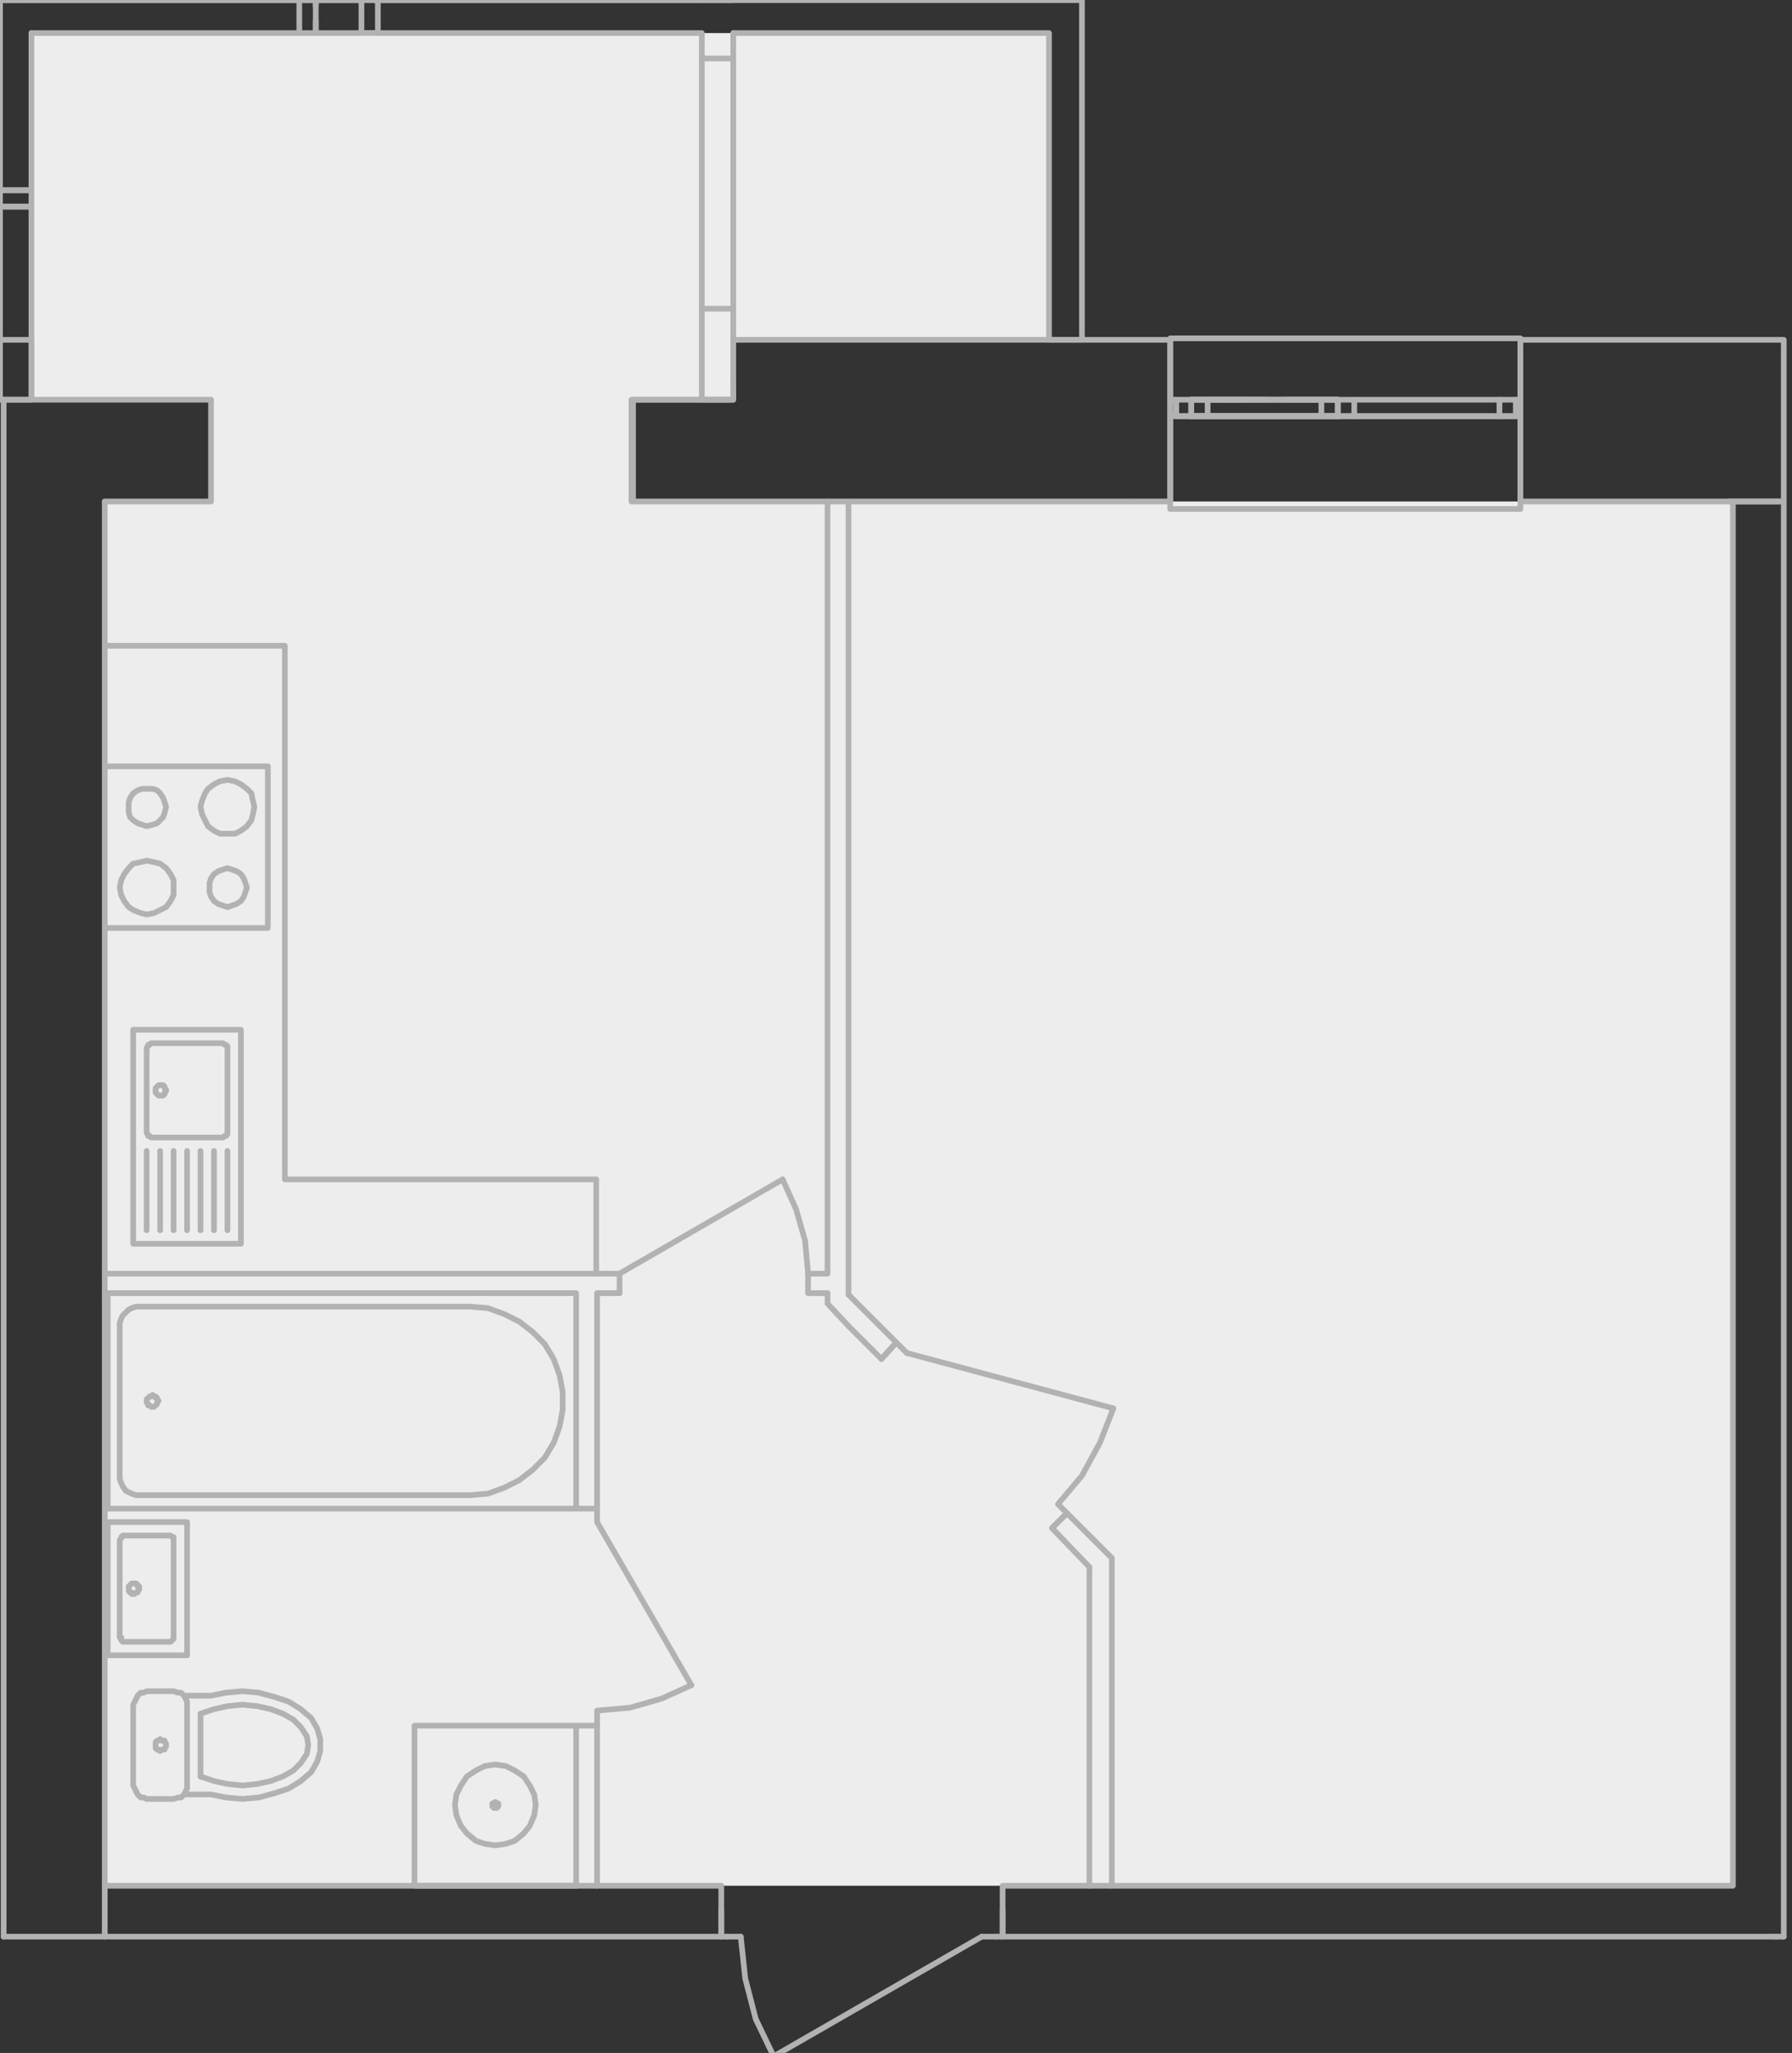 <?xml version="1.0" encoding="utf-8"?>
<!-- Generator: Adobe Illustrator 15.0.2, SVG Export Plug-In  -->
<!DOCTYPE svg PUBLIC "-//W3C//DTD SVG 1.1//EN" "http://www.w3.org/Graphics/SVG/1.1/DTD/svg11.dtd">
<svg version="1.1"
	 xmlns="http://www.w3.org/2000/svg" xmlns:xlink="http://www.w3.org/1999/xlink" xmlns:a="http://ns.adobe.com/AdobeSVGViewerExtensions/3.0/"
	 x="0px" y="0px" width="158px" height="181px" viewBox="0.25 0.25 158 181" enable-background="new 0.25 0.25 158 181"
	 xml:space="preserve">
<rect x="0.25" y="0.25" width="158" height="181" fill="#333333" stroke="none"/>
<defs>
</defs>
<polygon fill="#EDEDED" points="9.485,166.509 153.038,166.509 153.038,44.464 55.929,44.464 55.929,35.492 64.673,35.492 
	64.673,30.214 92.741,30.214 92.741,3.166 3.021,3.166 3.021,35.492 18.854,35.492 18.854,44.464 9.551,44.464 "/>
<path fill="none" stroke="#B2B2B2" stroke-width="0.5" stroke-linecap="round" stroke-linejoin="round" stroke-miterlimit="10" d="
	M9.485,44.464h9.368 M18.854,44.464v-8.972 M56.062,44.464h17.151 M75.062,44.464h25.069 M56.062,35.492v8.972"/>
<path fill="none" stroke="#B2B2B2" stroke-width="0.5" stroke-linecap="round" stroke-linejoin="round" stroke-miterlimit="10" d="
	M56.062,44.464h-0.133 M56.062,44.464v-8.972 M55.929,35.492v8.972 M55.929,35.492h0.133"/>
<g>
	<defs>
		<rect id="SVGID_6_" x="0.25" y="0.25" width="157.545" height="181.301"/>
	</defs>
	<clipPath id="SVGID_7_">
		<use xlink:href="#SVGID_6_"  overflow="visible"/>
	</clipPath>
	
		<path clip-path="url(#SVGID_7_)" fill="none" stroke="#B2B2B2" stroke-width="0.5" stroke-linecap="round" stroke-linejoin="round" stroke-miterlimit="10" d="
		M0.573,170.996h8.912 M9.485,166.509v-52.116 M9.485,112.545V44.464"/>
	
		<path clip-path="url(#SVGID_7_)" fill="none" stroke="#B2B2B2" stroke-width="0.5" stroke-linecap="round" stroke-linejoin="round" stroke-miterlimit="10" d="
		M0.25,35.492h2.771 M3.02,35.492v-2.375 M3.02,33.117v-2.903 M103.428,35.492v-5.278 M103.428,30.214H65.067 M157.378,30.214
		h-23.075 M134.303,30.214v5.278 M0.25,30.214v5.278 M56.061,35.492h8.613 M52.895,166.51v-14.383 M52.895,134.039v-19.777
		 M54.873,114.261v-1.717 M71.498,114.157v-1.716 M52.895,112.544h-1.847 M51.048,166.51h1.847 M51.048,112.544H9.485
		 M9.485,114.393h0.264 M9.485,112.544v1.849 M54.873,112.544h-1.978 M73.213,112.544h-1.715 M96.302,138.406v28.104 M98.282,166.51
		v-28.896 M98.282,137.615l-1.98-1.979 M96.302,166.51h1.98 M73.213,44.464v68.082 M73.213,114.261v0.923 M73.213,115.184
		l1.848,1.979 M75.061,114.393V44.464 M75.061,44.464h-1.848"/>
</g>
<path fill="none" stroke="#B2B2B2" stroke-width="0.5" stroke-linecap="round" stroke-linejoin="round" stroke-miterlimit="10" d="
	M13.707,124.289h-0.131 M13.576,124.289l-0.132-0.132 M13.444,124.157h-0.132 M13.312,124.157v-0.132 M13.312,124.025l-0.132-0.133
	 M13.18,123.892v-0.132 M13.18,123.76v-0.132 M13.18,123.628l0.132-0.131 M13.312,123.498l0.132-0.132 M13.444,123.366h0.132
	 M13.576,123.366l0.131-0.133 M13.707,123.233l0.132,0.133 M13.839,123.366h0.132 M13.971,123.366v0.132 M13.971,123.498h0.133
	 M14.104,123.498v0.131 M14.104,123.628l0.131,0.132 M14.235,123.76l-0.131,0.132 M14.104,123.892v0.133 M14.104,124.025
	l-0.133,0.132 M13.971,124.157l-0.132,0.132 M13.839,124.289h-0.132 M10.805,130.622v-13.721 M12.256,132.074l-0.395-0.133
	 M11.861,131.941l-0.265-0.133 M11.596,131.808l-0.264-0.132 M11.332,131.676l-0.263-0.396 M11.069,131.282l-0.132-0.265
	 M10.938,131.017l-0.133-0.396 M41.68,132.074H12.256 M41.68,115.449l1.582,0.132 M43.262,115.581l1.451,0.528 M44.714,116.109
	l1.32,0.66 M46.034,116.767l1.187,0.925 M47.221,117.692l1.055,1.055 M48.276,118.747l0.792,1.32 M49.068,120.067l0.528,1.45
	 M49.596,121.517l0.263,1.451 M49.859,122.968v1.584 M49.859,124.552l-0.263,1.451 M49.596,126.003l-0.528,1.451 M49.068,127.455
	l-0.792,1.32 M48.276,128.775l-1.055,1.055 M47.221,129.83l-1.187,0.924 M46.034,130.753l-1.32,0.66 M44.714,131.414l-1.452,0.528
	 M43.262,131.941l-1.582,0.133 M12.256,115.449H41.68 M10.805,116.901l0.132-0.397 M10.938,116.503l0.131-0.264 M11.069,116.24
	l0.263-0.263 M11.332,115.977l0.264-0.265 M11.596,115.712l0.265-0.132 M11.861,115.581l0.395-0.132 M52.819,133.26H9.749
	 M9.749,114.261h41.299 M52.894,114.261h1.979 M71.498,114.261h1.715 M9.749,133.26v-18.999 M44.186,159.384v0.133 M44.186,159.517
	l-0.132,0.132 M44.054,159.649h-0.132 M43.922,159.649H43.79 M43.79,159.649l-0.132-0.132 M43.659,159.517v-0.133 M43.659,159.384
	v-0.132 M43.659,159.252h0.132 M43.79,159.252h0.132 M43.922,159.252v-0.132 M43.922,159.121v0.132 M43.922,159.252h0.132
	 M44.054,159.252h0.132 M44.186,159.252v0.132 M47.485,159.384l-0.132,0.924 M47.353,160.308l-0.396,0.925 M46.957,161.233
	l-0.528,0.658 M46.429,161.891l-0.792,0.66 M45.637,162.551l-0.791,0.265 M44.846,162.816l-0.924,0.132 M43.922,162.948
	l-0.923-0.132 M42.999,162.816l-0.793-0.265 M42.206,162.551l-0.791-0.66 M41.415,161.891l-0.527-0.658 M40.888,161.233
	l-0.396-0.925 M40.492,160.308l-0.133-0.924 M40.359,159.384l0.133-0.923 M40.492,158.461l0.396-0.792 M40.888,157.669l0.527-0.791
	 M41.415,156.878l0.791-0.528 M42.206,156.35l0.793-0.396 M42.999,155.955l0.924-0.133 M43.922,155.822l0.924,0.133 M44.846,155.955
	l0.791,0.396 M45.637,156.35l0.793,0.528 M46.429,156.878l0.528,0.791 M46.957,157.669l0.396,0.792 M47.353,158.461l0.132,0.924
	 M51.048,152.392v14.117 M51.048,114.392v18.671 M36.797,152.392h16.022 M36.797,166.509v-14.118 M51.048,166.509H36.797
	 M14.368,153.58l0.132,0.132 M14.5,153.711h0.131 M14.631,153.711h0.133 M14.764,153.711v0.132 M14.764,153.843l0.131,0.132
	 M14.895,153.975v0.133 M14.895,154.108v0.132 M14.895,154.24l-0.131,0.132 M14.764,154.372v0.132 M14.764,154.503h-0.133
	 M14.631,154.503H14.5 M14.5,154.503l-0.132,0.132 M14.368,154.635l-0.133-0.132 M14.235,154.503h-0.131 M14.104,154.503
	l-0.133-0.132 M13.971,154.372v-0.132 M13.971,154.24v-0.132 M13.971,154.108v-0.133 M13.971,153.975v-0.132 M13.971,153.843
	l0.133-0.132 M14.104,153.711h0.131 M14.235,153.711l0.133-0.132 M17.929,156.878v-5.542 M17.929,151.336l1.187-0.396
	 M19.117,150.941l1.187-0.265 M20.304,150.677l1.32-0.133 M21.624,150.544l1.319,0.133 M22.943,150.677l1.188,0.264 M24.131,150.941
	l1.056,0.396"/>
<path fill="none" stroke="#B2B2B2" stroke-width="0.5" stroke-linecap="round" stroke-linejoin="round" stroke-miterlimit="10" d="
	M25.187,151.335l0.924,0.529 M26.111,151.865l0.66,0.659 M26.771,152.524l0.527,0.792 M27.298,153.316l0.132,0.792 M27.43,154.108
	l-0.132,0.791 M27.298,154.899l-0.527,0.792 M26.771,155.691l-0.661,0.66 M26.111,156.351l-0.924,0.527 M25.187,156.877
	l-1.056,0.396 M24.131,157.274l-1.187,0.264 M22.944,157.538l-1.32,0.132 M21.624,157.669l-1.32-0.132 M20.304,157.538l-1.187-0.264
	 M19.117,157.274l-1.187-0.396 M16.479,158.461l0.132-0.264 M16.611,158.198l0.132-0.264 M16.743,157.934v-0.265 M18.854,158.461
	h-2.375 M18.854,149.753l1.319-0.265 M20.173,149.489l1.451-0.132 M21.624,149.357l1.452,0.132 M23.076,149.489l1.451,0.397
	 M24.527,149.886l1.187,0.396 M25.714,150.282l1.057,0.659 M26.771,150.941l0.923,0.791 M27.694,151.732l0.527,0.924
	 M28.221,152.656l0.264,0.924 M28.485,153.58v1.056 M28.485,154.635l-0.264,0.924 M28.221,155.559l-0.527,0.924 M27.694,156.483
	l-0.923,0.792 M26.771,157.274l-1.057,0.66 M25.714,157.934l-1.187,0.396 M24.527,158.33l-1.451,0.396 M23.076,158.725l-1.452,0.132
	 M21.624,158.857l-1.451-0.132 M20.173,158.725l-1.319-0.264 M16.479,149.753h2.375 M16.743,150.544v-0.263 M16.743,150.282
	l-0.132-0.265 M16.611,150.017l-0.132-0.264 M16.743,157.669v-7.125 M11.993,157.669v-7.125 M13.18,158.857l-0.264-0.132
	 M12.916,158.725h-0.264 M12.652,158.725l-0.263-0.264 M12.389,158.461l-0.132-0.264 M12.256,158.198l-0.131-0.264 M12.125,157.934
	l-0.132-0.265 M15.555,158.857H13.18 M16.743,157.669v0.265 M16.743,157.934l-0.132,0.264 M16.611,158.198l-0.132,0.264
	 M16.479,158.461l-0.264,0.264 M16.215,158.725h-0.264 M15.951,158.725l-0.396,0.132 M16.743,150.544v7.125 M15.555,149.357
	l0.396,0.132 M15.951,149.489h0.264 M16.215,149.489l0.264,0.265 M16.479,149.753l0.132,0.264 M16.611,150.017l0.132,0.265
	 M16.743,150.282v0.263 M13.18,149.357h2.375 M11.993,150.544l0.132-0.263 M12.125,150.282l0.131-0.265 M12.256,150.017l0.133-0.264
	 M12.389,149.753l0.263-0.265 M12.652,149.489h0.264 M12.916,149.489l0.265-0.132 M11.993,140.781h-0.132 M11.861,140.781v-0.131
	 M11.861,140.65h-0.132 M11.729,140.65l-0.133-0.133 M11.596,140.517v-0.131 M11.596,140.386v-0.133 M11.596,140.253v-0.132
	 M11.596,140.122l0.133-0.132 M11.729,139.99l0.132-0.132 M11.861,139.858h0.132 M11.993,139.858h0.132 M12.125,139.858h0.131
	 M12.256,139.858l0.133,0.132 M12.389,139.99v0.132 M12.389,140.122h0.131 M12.52,140.122v0.132 M12.52,140.253v0.133
	 M12.52,140.386l-0.131,0.131 M12.389,140.517v0.133 M12.389,140.65h-0.132 M12.256,140.65l-0.131,0.131 M12.125,140.781h-0.132
	 M10.805,144.608v-8.577 M11.332,145.003h-0.13 M11.202,145.003h-0.133 M11.069,145.003l-0.132-0.132 M10.938,144.872v-0.132
	 M10.938,144.74v-0.132 M10.938,144.608h-0.133 M15.159,145.003h-3.827 M15.555,144.608v0.132 M15.555,144.74l-0.132,0.132
	 M15.423,144.872l-0.132,0.132 M15.291,145.003h-0.132 M15.555,136.031v8.577 M15.159,135.635h0.132 M15.291,135.635l0.132,0.132
	 M15.423,135.767h0.132 M15.555,135.767v0.133 M15.555,135.9v0.131 M11.332,135.635h3.827 M10.805,136.031l0.133-0.131
	 M10.938,135.9v-0.133 M10.938,135.767l0.131-0.132 M11.069,135.635h0.133 M11.202,135.635h0.13 M16.743,146.191H9.75
	 M16.743,134.448v11.743 M9.749,134.448h6.994 M9.749,146.191v-11.743 M13.18,73.095l-0.396-0.132 M12.784,72.963l-0.395-0.131
	 M12.389,72.832l-0.396-0.265 M11.993,72.567l-0.264-0.264 M11.729,72.303l-0.133-0.395 M11.596,71.908V71.38 M11.596,71.38v-0.396
	 M11.596,70.984l0.133-0.395 M11.729,70.589l0.264-0.397 M11.993,70.192l0.396-0.264 M12.389,69.929l0.395-0.132 M12.784,69.797
	h0.397 M13.18,69.797h0.527 M13.707,69.797l0.397,0.132 M14.104,69.929l0.264,0.264 M14.368,70.192l0.263,0.397 M14.631,70.589
	l0.133,0.395 M14.764,70.984l0.131,0.396 M14.895,71.38l-0.131,0.528 M14.764,71.908l-0.133,0.396 M14.631,72.303l-0.263,0.264
	 M14.368,72.567l-0.264,0.265 M14.104,72.832l-0.397,0.131 M13.707,72.963l-0.527,0.132 M13.18,80.88l-0.528-0.132 M12.652,80.748
	l-0.659-0.264 M11.993,80.484l-0.397-0.264 M11.596,80.22l-0.394-0.528 M11.202,79.692l-0.265-0.528 M10.938,79.165l-0.133-0.66
	 M10.805,78.505l0.133-0.66 M10.938,77.845l0.264-0.527 M11.202,77.318l0.394-0.528 M11.596,76.79l0.397-0.396 M11.993,76.394
	l0.659-0.132 M12.652,76.262l0.529-0.132 M13.18,76.13l0.659,0.132 M13.839,76.262l0.529,0.132 M14.368,76.394l0.527,0.396
	 M14.895,76.79l0.396,0.528 M15.291,77.318l0.264,0.527 M15.555,77.845v0.66 M15.555,78.505v0.66 M15.555,79.165l-0.264,0.527
	 M15.291,79.692l-0.396,0.528 M14.895,80.22l-0.527,0.264 M14.368,80.484l-0.529,0.264 M13.839,80.748L13.18,80.88 M20.304,73.755
	h-0.659 M19.645,73.755l-0.528-0.264 M19.117,73.491l-0.527-0.396 M18.59,73.095l-0.264-0.528 M18.326,72.567l-0.263-0.527
	 M18.063,72.04l-0.133-0.661 M17.93,71.38l0.133-0.528 M18.063,70.852l0.263-0.66 M18.326,70.192l0.264-0.396 M18.59,69.797
	l0.527-0.396 M19.117,69.401l0.528-0.264 M19.645,69.137l0.659-0.132 M20.304,69.005l0.661,0.132 M20.965,69.137l0.527,0.264
	 M21.492,69.401l0.529,0.396 M22.021,69.797l0.395,0.396 M22.415,70.192l0.133,0.66 M22.548,70.852l0.132,0.528 M22.68,71.38
	l-0.133,0.66 M22.548,72.04l-0.132,0.527 M22.415,72.567l-0.394,0.528 M22.021,73.095l-0.529,0.396 M21.492,73.491l-0.527,0.264
	 M20.965,73.755h-0.661 M20.304,80.22l-0.395-0.132 M19.909,80.088l-0.396-0.132 M19.513,79.956l-0.396-0.264 M19.117,79.692
	l-0.263-0.396 M18.854,79.297l-0.132-0.396 M18.722,78.901v-0.396 M18.722,78.505v-0.396 M18.722,78.109l0.132-0.396"/>
<path fill="none" stroke="#B2B2B2" stroke-width="0.5" stroke-linecap="round" stroke-linejoin="round" stroke-miterlimit="10" d="
	M18.854,77.713l0.262-0.396 M19.117,77.318l0.396-0.265 M19.513,77.053l0.396-0.132 M19.909,76.921l0.395-0.132 M20.304,76.789
	l0.397,0.132 M20.7,76.921l0.397,0.132 M21.097,77.053l0.395,0.265 M21.492,77.318l0.264,0.395 M21.756,77.713l0.132,0.396
	 M21.888,78.109l0.132,0.395 M22.02,78.504L21.888,78.9 M21.888,78.9l-0.132,0.396 M21.756,79.296l-0.264,0.396 M21.492,79.691
	l-0.395,0.265 M21.097,79.956L20.7,80.087 M20.7,80.087l-0.396,0.133 M23.867,82.067H9.749 M23.867,67.817v14.25 M25.366,57.185
	v47.047 M52.819,104.232v8.314 M9.749,67.817h14.118 M9.749,57.185h15.617 M25.562,104.233h27.257 M14.368,96.845h-0.133
	 M14.235,96.845l-0.131-0.132 M14.103,96.713l-0.132-0.133 M13.971,96.581v-0.132 M13.971,96.449v-0.132 M13.971,96.317v-0.132
	 M13.971,96.185l0.132-0.132 M14.103,96.053l0.132-0.132 M14.235,95.921h0.133 M14.368,95.921H14.5 M14.5,95.921h0.131
	 M14.631,95.921l0.133,0.132 M14.764,96.053v0.132 M14.764,96.185l0.131,0.132 M14.895,96.317v0.132 M14.895,96.449l-0.131,0.132
	 M14.764,96.581v0.133 M14.764,96.713l-0.133,0.132 M14.631,96.845H14.5 M14.5,96.845h-0.132 M13.18,100.011v-7.257 M13.707,100.54
	h-0.131 M13.576,100.54l-0.132-0.133 M13.444,100.407h-0.132 M13.312,100.407v-0.132 M13.312,100.275l-0.132-0.132 M13.18,100.143
	v-0.132 M19.777,100.54h-6.07 M20.304,100.011v0.132 M20.304,100.143v0.132 M20.304,100.275l-0.131,0.132 M20.173,100.407h-0.132
	 M20.041,100.407l-0.132,0.133 M19.909,100.54h-0.132 M20.304,92.754v7.257 M19.777,92.226h0.132 M19.909,92.226l0.132,0.132
	 M20.041,92.358h0.132 M20.173,92.358l0.131,0.133 M20.304,92.491v0.133 M20.304,92.624v0.131 M13.707,92.226h6.07 M13.18,92.754
	v-0.131 M13.18,92.624l0.132-0.133 M13.312,92.491v-0.133 M13.312,92.358h0.132 M13.444,92.358l0.132-0.132 M13.576,92.226h0.131
	 M21.492,109.907h-9.5 M21.492,91.039v18.868 M11.992,91.039h9.5 M11.992,109.907V91.039 M19.117,108.719v-6.993 M17.929,108.719
	v-6.993 M16.743,108.719v-6.993 M15.555,108.719v-6.993 M14.368,108.719v-6.993 M20.304,101.726v6.993 M13.18,108.719v-6.993"/>
<path fill="none" stroke="#B2B2B2" stroke-width="0.5" stroke-linecap="round" stroke-linejoin="round" stroke-miterlimit="10" d="
	M52.896,151.072l2.902-0.263 M55.797,150.809l2.771-0.792 M58.568,150.017l2.639-1.188"/>
<line fill="none" stroke="#B2B2B2" stroke-width="0.5" stroke-linecap="round" stroke-linejoin="round" stroke-miterlimit="10" x1="61.207" y1="148.83" x2="52.895" y2="134.448"/>
<path fill="none" stroke="#B2B2B2" stroke-width="0.5" stroke-linecap="round" stroke-linejoin="round" stroke-miterlimit="10" d="
	M52.895,134.31v-0.271 M52.895,152.128v-0.99"/>
<g>
	<defs>
		<rect id="SVGID_5_" x="0.25" y="0.25" width="157.545" height="181.301"/>
	</defs>
	<clipPath id="SVGID_8_">
		<use xlink:href="#SVGID_5_"  overflow="visible"/>
	</clipPath>
	
		<path clip-path="url(#SVGID_8_)" fill="none" stroke="#B2B2B2" stroke-width="0.5" stroke-linecap="round" stroke-linejoin="round" stroke-miterlimit="10" d="
		M64.901,3.166v32.326 M62.13,3.166V34.04 M33.235,0.264H62.13 M33.235,3.166H62.13 M3.021,17.02H0.777 M0.646,17.02H0.25
		 M0.25,17.02V3.166 M3.021,17.02V3.166"/>
	
		<path clip-path="url(#SVGID_8_)" fill="none" stroke="#B2B2B2" stroke-width="0.5" stroke-linecap="round" stroke-linejoin="round" stroke-miterlimit="10" d="
		M64.901,0.264H62.13 M3.021,0.264H0.25 M0.25,0.264v2.902 M64.901,35.492V34.04 M62.13,34.04v1.452 M62.13,35.492h2.771
		 M0.25,17.02v1.451 M0.25,18.471h2.77 M3.021,18.471V17.02 M3.021,17.02H0.25"/>
	
		<path clip-path="url(#SVGID_8_)" fill="none" stroke="#B2B2B2" stroke-width="0.5" stroke-linecap="round" stroke-linejoin="round" stroke-miterlimit="10" d="
		M28.089,3.166V2.11 M28.089,0.792V0.264 M28.089,0.264h3.827 M28.089,3.166h3.827"/>
	
		<path clip-path="url(#SVGID_8_)" fill="none" stroke="#B2B2B2" stroke-width="0.5" stroke-linecap="round" stroke-linejoin="round" stroke-miterlimit="10" d="
		M3.021,0.264h23.618 M3.021,3.166h23.618"/>
	
		<path clip-path="url(#SVGID_8_)" fill="none" stroke="#B2B2B2" stroke-width="0.5" stroke-linecap="round" stroke-linejoin="round" stroke-miterlimit="10" d="
		M28.089,0.264h-1.451 M26.638,0.264v2.902 M26.638,3.166h1.451 M28.089,3.166V0.264"/>
	
		<path clip-path="url(#SVGID_8_)" fill="none" stroke="#B2B2B2" stroke-width="0.5" stroke-linecap="round" stroke-linejoin="round" stroke-miterlimit="10" d="
		M95.645,3.166v27.048 M92.741,30.213V3.166 M92.741,30.213h2.903 M0.25,0.264h95.394 M92.741,3.166h-27.84 M0.25,0.264v2.902
		 M95.645,3.166V0.264"/>
	
		<path clip-path="url(#SVGID_8_)" fill="none" stroke="#B2B2B2" stroke-width="0.5" stroke-linecap="round" stroke-linejoin="round" stroke-miterlimit="10" d="
		M33.567,0.25h-1.451 M32.117,0.25v2.903 M32.117,3.153h1.451 M33.567,3.153V0.25"/>
	
		<path clip-path="url(#SVGID_8_)" fill="none" stroke="#B2B2B2" stroke-width="0.5" stroke-linecap="round" stroke-linejoin="round" stroke-miterlimit="10" d="
		M0.25,18.471v11.743 M0.25,30.214h2.77 M62.146,27.466h2.67 M62.146,5.404h2.67 M3.021,30.214V18.471 M3.021,18.471H0.25
		 M9.485,170.996h54.36 M63.845,170.996v-4.485 M63.845,166.51h-10.95 M51.048,166.51H9.485 M88.65,170.996h67.979 M153.038,166.51
		H98.281 M96.303,166.51H88.65 M88.65,166.51v4.485 M9.485,166.51v4.485 M153.038,44.464V166.51 M157.524,170.996V30.214
		 M157.112,44.464h-4.407"/>
	
		<path clip-path="url(#SVGID_8_)" fill="none" stroke="#B2B2B2" stroke-width="0.5" stroke-linecap="round" stroke-linejoin="round" stroke-miterlimit="10" d="
		M65.561,170.996l0.397,3.694 M65.958,174.69l0.923,3.563 M66.88,178.252l1.584,3.298"/>
	
		<line clip-path="url(#SVGID_8_)" fill="none" stroke="#B2B2B2" stroke-width="0.5" stroke-linecap="round" stroke-linejoin="round" stroke-miterlimit="10" x1="68.464" y1="181.551" x2="86.803" y2="170.997"/>
</g>
<path fill="none" stroke="#B2B2B2" stroke-width="0.5" stroke-linecap="round" stroke-linejoin="round" stroke-miterlimit="10" d="
	M86.803,170.996h1.32 M64.373,170.996h1.188"/>
<path fill="none" stroke="#B2B2B2" stroke-width="0.5" stroke-linecap="round" stroke-linejoin="round" stroke-miterlimit="10" d="
	M63.845,168.62v2.376 M63.845,170.996h0.528 M88.123,170.996h0.527 M88.65,170.996v-2.376"/>
<g>
	<defs>
		<rect id="SVGID_4_" x="0.25" y="0.25" width="157.545" height="181.301"/>
	</defs>
	<clipPath id="SVGID_9_">
		<use xlink:href="#SVGID_4_"  overflow="visible"/>
	</clipPath>
	
		<path clip-path="url(#SVGID_9_)" fill="none" stroke="#B2B2B2" stroke-width="0.5" stroke-linecap="round" stroke-linejoin="round" stroke-miterlimit="10" d="
		M100.13,44.464h3.298 M103.429,44.464v-8.972 M134.303,44.464h18.736 M147.114,44.464h10.264 M134.303,35.492v8.972 M64.674,35.492
		h-8.612"/>
</g>
<path fill="none" stroke="#B2B2B2" stroke-width="0.5" stroke-linecap="round" stroke-linejoin="round" stroke-miterlimit="10" d="
	M112.4,35.492h2.374 M115.831,35.492h2.376 M105.275,35.492h2.375 M108.706,35.492h2.375 M108.177,35.492h10.028 M112.4,36.943
	h5.805 M105.275,36.943h5.806 M108.177,36.943h10.028"/>
<path fill="none" stroke="#B2B2B2" stroke-width="0.5" stroke-linecap="round" stroke-linejoin="round" stroke-miterlimit="10" d="
	M106.728,36.943h10.027 M116.755,35.492h-10.027"/>
<path fill="none" stroke="#B2B2B2" stroke-width="0.5" stroke-linecap="round" stroke-linejoin="round" stroke-miterlimit="10" d="
	M106.728,35.492h-1.452 M105.275,35.492v1.451 M105.275,36.943h1.452 M106.728,36.943v-1.451 M116.755,35.492v1.451 M116.755,36.943
	h1.45 M118.205,36.943v-1.451 M118.205,35.492h-1.45"/>
<path fill="none" stroke="#B2B2B2" stroke-width="0.5" stroke-linecap="round" stroke-linejoin="round" stroke-miterlimit="10" d="
	M118.205,35.492h-4.618 M110.025,35.492h-4.75 M118.205,36.943h-12.931"/>
<path fill="none" stroke="#B2B2B2" stroke-width="0.5" stroke-linecap="round" stroke-linejoin="round" stroke-miterlimit="10" d="
	M105.275,36.943h12.93 M119.657,36.943h12.798 M118.205,35.492h-12.93 M132.455,35.492h-12.798"/>
<path fill="none" stroke="#B2B2B2" stroke-width="0.5" stroke-linecap="round" stroke-linejoin="round" stroke-miterlimit="10" d="
	M119.657,35.492h-1.451 M118.206,35.492v1.451 M118.206,36.943h1.451 M119.657,36.943v-1.451 M105.275,35.492h-1.319
	 M103.955,35.492v1.451 M103.955,36.943h1.32 M105.275,36.943v-1.451 M132.455,35.492v1.451 M132.455,36.943h1.452 M133.907,36.943
	v-1.451 M133.907,35.492h-1.452"/>
<path fill="none" stroke="#B2B2B2" stroke-width="0.5" stroke-linecap="round" stroke-linejoin="round" stroke-miterlimit="10" d="
	M103.429,36.943h0.527 M103.955,36.943v-1.451 M103.955,35.492h-0.527 M103.429,35.492v1.45 M133.907,36.943h0.396 M134.303,36.943
	v-1.451 M134.303,35.492h-0.396 M133.907,35.492v1.45 M134.303,30.081v5.279 M103.429,35.36v-5.279 M103.429,30.081h30.874
	 M106.727,35.492h5.277 M103.429,45.123v-8.181 M134.303,36.943v8.18 M103.429,36.943h30.874 M134.303,45.123h-30.874"/>
<path fill="none" stroke="#B2B2B2" stroke-width="0.5" stroke-linecap="round" stroke-linejoin="round" stroke-miterlimit="10" d="
	M75.061,117.164l2.902,2.902 M77.963,120.066l1.32-1.451 M79.283,118.615l-4.222-4.223 M93.004,134.975l3.298,3.432 M96.302,135.635
	l-1.978-1.979 M94.324,133.657l-1.32,1.318"/>
<path fill="none" stroke="#B2B2B2" stroke-width="0.5" stroke-linecap="round" stroke-linejoin="round" stroke-miterlimit="10" d="
	M93.533,132.864l2.111-2.506 M95.645,130.358l1.583-2.903 M97.228,127.455l1.187-3.033"/>
<line fill="none" stroke="#B2B2B2" stroke-width="0.5" stroke-linecap="round" stroke-linejoin="round" stroke-miterlimit="10" x1="98.414" y1="124.42" x2="80.207" y2="119.539"/>
<path fill="none" stroke="#B2B2B2" stroke-width="0.5" stroke-linecap="round" stroke-linejoin="round" stroke-miterlimit="10" d="
	M93.004,134.976l1.32-1.319 M94.27,133.602l-0.683-0.682 M80.206,119.538l-0.923-0.923 M79.283,118.615l-1.32,1.452"/>
<g>
	<defs>
		<rect id="SVGID_3_" x="0.25" y="0.25" width="157.545" height="181.301"/>
	</defs>
	<clipPath id="SVGID_10_">
		<use xlink:href="#SVGID_3_"  overflow="visible"/>
	</clipPath>
	
		<path clip-path="url(#SVGID_10_)" fill="none" stroke="#B2B2B2" stroke-width="0.5" stroke-linecap="round" stroke-linejoin="round" stroke-miterlimit="10" d="
		M157.795,30.082"/>
</g>
<path fill="none" stroke="#B2B2B2" stroke-width="0.5" stroke-linecap="round" stroke-linejoin="round" stroke-miterlimit="10" d="
	M71.498,112.545l-0.264-2.902 M71.234,109.642l-0.791-2.77 M70.443,106.873l-1.188-2.641"/>
<line fill="none" stroke="#B2B2B2" stroke-width="0.5" stroke-linecap="round" stroke-linejoin="round" stroke-miterlimit="10" x1="69.255" y1="104.233" x2="54.873" y2="112.544"/>
<g>
	<defs>
		<rect id="SVGID_2_" x="0.25" y="0.25" width="157.545" height="181.301"/>
	</defs>
	<clipPath id="SVGID_11_">
		<use xlink:href="#SVGID_2_"  overflow="visible"/>
	</clipPath>
	
		<path clip-path="url(#SVGID_11_)" fill="none" stroke="#B2B2B2" stroke-width="0.5" stroke-linecap="round" stroke-linejoin="round" stroke-miterlimit="10" d="
		M157.524,170.996"/>
	
		<line clip-path="url(#SVGID_11_)" fill="none" stroke="#B2B2B2" stroke-width="0.5" stroke-linecap="round" stroke-linejoin="round" stroke-miterlimit="10" x1="157.524" y1="170.996" x2="156.904" y2="170.996"/>
</g>
<line fill="none" stroke="#B2B2B2" stroke-width="0.5" stroke-linecap="round" stroke-linejoin="round" stroke-miterlimit="10" x1="156.904" y1="170.996" x2="156.629" y2="170.996"/>
<g>
	<defs>
		<rect id="SVGID_1_" x="0.25" y="0.25" width="157.545" height="181.301"/>
	</defs>
	<clipPath id="SVGID_12_">
		<use xlink:href="#SVGID_1_"  overflow="visible"/>
	</clipPath>
	
		<path clip-path="url(#SVGID_12_)" fill="none" stroke="#B2B2B2" stroke-width="0.5" stroke-linecap="round" stroke-linejoin="round" stroke-miterlimit="10" d="
		M0.25,35.492h18.604 M3.02,35.492v-2.375 M3.02,33.117v-2.903 M0.25,30.214v5.278"/>
	
		<line clip-path="url(#SVGID_12_)" fill="none" stroke="#B2B2B2" stroke-width="0.5" stroke-linecap="round" stroke-linejoin="round" stroke-miterlimit="10" x1="0.573" y1="35.492" x2="0.573" y2="170.997"/>
</g>
</svg>
